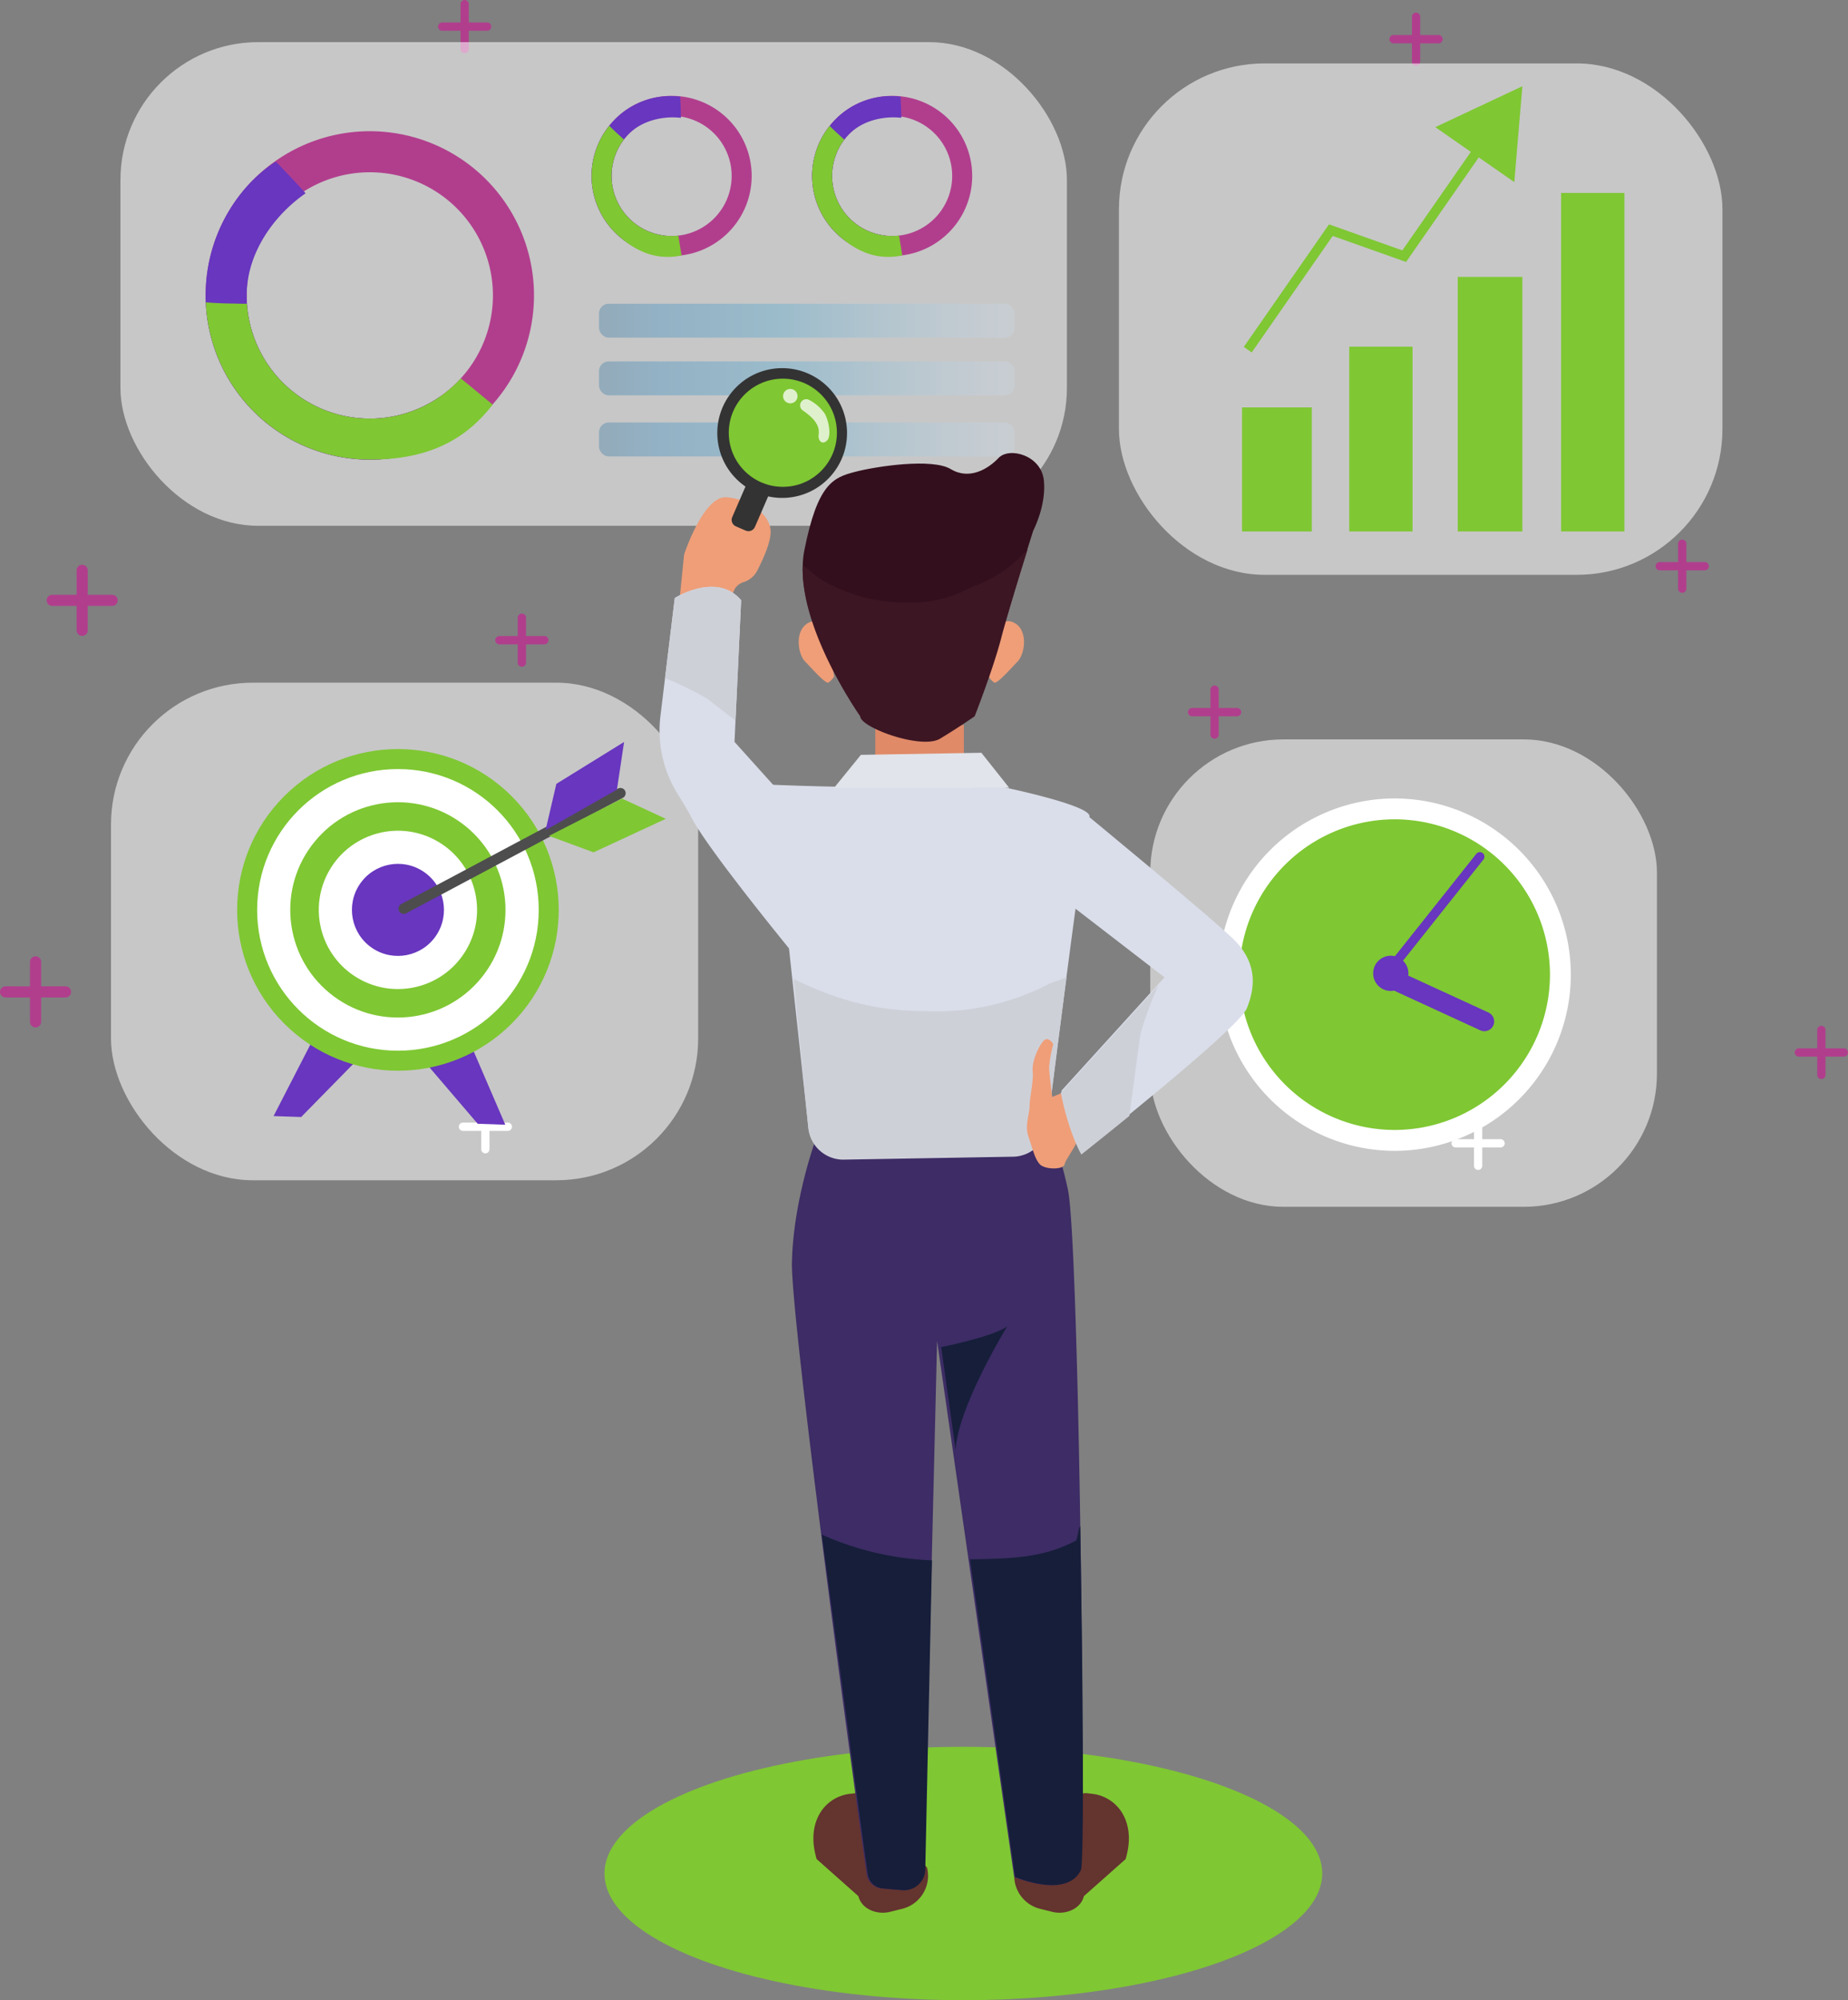 <svg xmlns="http://www.w3.org/2000/svg" xmlns:xlink="http://www.w3.org/1999/xlink" width="356.811" height="386.106" viewBox="0 0 356.811 386.106"><rect x="0" y="0" width="356.811" height="386.106" fill="#808080" stroke="none"/><defs><linearGradient id="a" y1="0.5" x2="1" y2="0.5" gradientUnits="objectBoundingBox"><stop offset="0.006" stop-color="#005b97"/><stop offset="0.135" stop-color="#0075be"/><stop offset="0.433" stop-color="#1e9cd7"/><stop offset="0.535" stop-color="#46abdd"/><stop offset="0.693" stop-color="#7fc2e7"/><stop offset="0.829" stop-color="#a9d2ee"/><stop offset="0.936" stop-color="#c2dcf2"/><stop offset="1" stop-color="#cce0f4"/></linearGradient></defs><g transform="translate(3058.121 6629.117)"><g transform="translate(-3106.685 -5881.898)"><path d="M70.764-625.851H66.047v-4.717a1.075,1.075,0,0,0-1.073-1.072,1.074,1.074,0,0,0-1.072,1.072v4.717H59.187a1.075,1.075,0,0,0-1.073,1.072,1.076,1.076,0,0,0,1.073,1.073H63.9v4.716a1.074,1.074,0,0,0,1.072,1.072,1.075,1.075,0,0,0,1.073-1.072v-4.716h4.717a1.075,1.075,0,0,0,1.072-1.073A1.075,1.075,0,0,0,70.764-625.851Z" transform="translate(-0.541 -6.553)" fill="#b13e8d"/><path d="M61.213-545.724H56.5v-4.717a1.075,1.075,0,0,0-1.072-1.072,1.075,1.075,0,0,0-1.072,1.072v4.717H49.637a1.076,1.076,0,0,0-1.073,1.072,1.075,1.075,0,0,0,1.073,1.072h4.717v4.716a1.075,1.075,0,0,0,1.072,1.072,1.075,1.075,0,0,0,1.072-1.072v-4.716h4.717a1.075,1.075,0,0,0,1.073-1.072A1.076,1.076,0,0,0,61.213-545.724Z" transform="translate(0 -11.096)" fill="#b13e8d"/><path d="M159.41-617.322h-3.537v-3.537a.806.806,0,0,0-.8-.8.806.806,0,0,0-.8.8v3.537h-3.537a.807.807,0,0,0-.8.8.807.807,0,0,0,.8.8h3.537v3.537a.806.806,0,0,0,.8.8.806.806,0,0,0,.8-.8v-3.537h3.537a.807.807,0,0,0,.8-.8A.807.807,0,0,0,159.41-617.322Z" transform="translate(-5.747 -7.119)" fill="#b13e8d"/><path d="M147.7-742.877h-3.537v-3.537a.807.807,0,0,0-.8-.8.807.807,0,0,0-.8.8v3.537h-3.537a.806.806,0,0,0-.8.8.806.806,0,0,0,.8.8h3.537v3.537a.806.806,0,0,0,.8.8.806.806,0,0,0,.8-.8v-3.537H147.7a.806.806,0,0,0,.8-.8A.806.806,0,0,0,147.7-742.877Z" transform="translate(-5.083 0)" fill="#b13e8d"/><path d="M301.2-602.6h-3.537v-3.537a.806.806,0,0,0-.8-.8.806.806,0,0,0-.8.8v3.537h-3.537a.807.807,0,0,0-.8.8.807.807,0,0,0,.8.8h3.537v3.537a.806.806,0,0,0,.8.8.806.806,0,0,0,.8-.8v-3.537H301.2a.807.807,0,0,0,.8-.8A.807.807,0,0,0,301.2-602.6Z" transform="translate(-13.786 -7.953)" fill="#b13e8d"/><path d="M396.917-632.463h-3.537V-636a.807.807,0,0,0-.8-.8.807.807,0,0,0-.8.8v3.537h-3.537a.806.806,0,0,0-.8.8.806.806,0,0,0,.8.8h3.537v3.537a.806.806,0,0,0,.8.8.806.806,0,0,0,.8-.8v-3.537h3.537a.806.806,0,0,0,.8-.8A.806.806,0,0,0,396.917-632.463Z" transform="translate(-19.213 -6.26)" fill="#b13e8d"/><path d="M151.948-517.755H148.41v-3.537a.807.807,0,0,0-.8-.8.807.807,0,0,0-.8.8v3.537h-3.537a.806.806,0,0,0-.8.8.806.806,0,0,0,.8.8H146.8v3.537a.806.806,0,0,0,.8.8.806.806,0,0,0,.8-.8v-3.537h3.537a.806.806,0,0,0,.8-.8A.806.806,0,0,0,151.948-517.755Z" transform="translate(-5.324 -12.764)" fill="#fff"/><path d="M355.139-514.366H351.6V-517.9a.807.807,0,0,0-.8-.8.807.807,0,0,0-.8.8v3.537h-3.537a.807.807,0,0,0-.8.8.807.807,0,0,0,.8.8h3.537v3.537a.806.806,0,0,0,.8.8.806.806,0,0,0,.8-.8v-3.537h3.537a.806.806,0,0,0,.8-.8A.806.806,0,0,0,355.139-514.366Z" transform="translate(-16.844 -12.956)" fill="#fff"/><path d="M342.441-740.308H338.9v-3.537a.806.806,0,0,0-.8-.8.806.806,0,0,0-.8.8v3.537h-3.537a.806.806,0,0,0-.8.8.806.806,0,0,0,.8.8H337.3v3.537a.806.806,0,0,0,.8.8.807.807,0,0,0,.8-.8V-738.7h3.537a.806.806,0,0,0,.8-.8A.806.806,0,0,0,342.441-740.308Z" transform="translate(-16.124 -0.146)" fill="#b13e8d"/><path d="M425.4-532.956H421.86v-3.537a.806.806,0,0,0-.8-.8.806.806,0,0,0-.8.8v3.537h-3.537a.806.806,0,0,0-.8.8.806.806,0,0,0,.8.8h3.537v3.537a.806.806,0,0,0,.8.8.806.806,0,0,0,.8-.8v-3.537H425.4a.806.806,0,0,0,.8-.8A.806.806,0,0,0,425.4-532.956Z" transform="translate(-20.828 -11.902)" fill="#b13e8d"/><g transform="translate(270.656 -604.49)"><rect width="97.828" height="90.23" rx="25.72" fill="#fff" opacity="0.56"/><g transform="translate(13.179 11.398)"><circle cx="31.998" cy="31.998" r="31.998" transform="translate(2.015 2.015)" fill="#7fc733"/><path d="M331.99-515.8a34.052,34.052,0,0,1-34.014-34.015,34.051,34.051,0,0,1,34.014-34.014A34.052,34.052,0,0,1,366-549.814,34.053,34.053,0,0,1,331.99-515.8Zm0-64a30.017,30.017,0,0,0-29.983,29.983,30.017,30.017,0,0,0,29.983,29.983,30.016,30.016,0,0,0,29.983-29.983A30.017,30.017,0,0,0,331.99-579.8Z" transform="translate(-297.976 583.828)" fill="#fff"/><circle cx="3.401" cy="3.401" r="3.401" transform="translate(29.166 36.291) rotate(-76.717)" fill="#6836bf"/><path d="M350.962-572.654h0a.885.885,0,0,0-1.24.142l-16.777,21.1a.885.885,0,0,0,.141,1.239h0a.885.885,0,0,0,1.239-.141l16.777-21.1A.884.884,0,0,0,350.962-572.654Z" transform="translate(-299.948 583.205)" fill="#6836bf"/><path d="M350.517-537.043l-16.251-7.479a1.894,1.894,0,0,1-.926-2.506h0a1.9,1.9,0,0,1,2.506-.927l16.251,7.478a1.9,1.9,0,0,1,.926,2.507h0A1.9,1.9,0,0,1,350.517-537.043Z" transform="translate(-299.971 581.804)" fill="#6836bf"/></g></g><g transform="translate(69.995 -615.485)"><rect width="113.369" height="96.049" rx="27.379" transform="translate(0 0.048)" fill="#fff" opacity="0.56"/><g transform="translate(11.495 0)"><path d="M114.27-538.832l-9.711,18.867,5.327.182,12.156-12.384Z" transform="translate(-84.665 603.67)" fill="#6836bf"/><path d="M142.592-537.714l8.4,19.486-5.327-.182L134.383-531.6Z" transform="translate(-86.356 603.606)" fill="#6836bf"/><circle cx="31.047" cy="31.047" r="31.047" transform="translate(0 43.907) rotate(-45)" fill="#7fc733"/><circle cx="27.184" cy="27.184" r="27.184" transform="translate(16.723 16.723)" fill="#fff"/><circle cx="20.788" cy="20.788" r="20.788" transform="matrix(0.635, -0.772, 0.772, 0.635, 14.647, 46.754)" fill="#7fc733"/><circle cx="15.28" cy="15.28" r="15.28" transform="translate(22.966 49.241) rotate(-59.29)" fill="#fff"/><circle cx="8.884" cy="8.884" r="8.884" transform="translate(31.587 46.368) rotate(-56.297)" fill="#6836bf"/><g transform="translate(44.018 11.495)"><path d="M130.252-562.2h0a1.011,1.011,0,0,0,1.367.417l41.835-22.285a1.011,1.011,0,0,0,.417-1.367h0a1.011,1.011,0,0,0-1.367-.417l-41.835,22.285A1.01,1.01,0,0,0,130.252-562.2Z" transform="translate(-130.133 594.847)" fill="#4d4d4d"/><path d="M174.013-586.184l1.381-9.2-13.076,8.087-2.083,8.936Z" transform="translate(-131.84 595.381)" fill="#6836bf"/><path d="M175.041-583.8l8.44,3.906-13.946,6.472-8.609-3.176Z" transform="translate(-131.879 594.724)" fill="#7fc733"/></g></g></g><g transform="translate(71.819 -739.086)"><rect width="182.745" height="93.366" rx="26.614" fill="#fff" opacity="0.56"/><rect width="80.247" height="6.551" rx="1.867" transform="translate(92.399 50.495)" opacity="0.26" fill="url(#a)"/><rect width="80.247" height="6.551" rx="1.867" transform="translate(92.399 61.632)" opacity="0.26" fill="url(#a)"/><rect width="80.247" height="6.551" rx="1.867" transform="translate(92.399 73.423)" opacity="0.26" fill="url(#a)"/><g transform="translate(16.451 17.196)"><path d="M122.353-720.367a31.7,31.7,0,0,0-31.7,31.7,31.7,31.7,0,0,0,31.7,31.7,31.7,31.7,0,0,0,31.7-31.7A31.7,31.7,0,0,0,122.353-720.367Zm0,55.468a23.772,23.772,0,0,1-23.772-23.772,23.772,23.772,0,0,1,23.772-23.772,23.772,23.772,0,0,1,23.772,23.772A23.772,23.772,0,0,1,122.353-664.9Z" transform="translate(-90.657 720.367)" fill="#b13e8d"/><path d="M139.527-665.98l-3.628-2.8a23.663,23.663,0,0,1-13.546,4.236,23.772,23.772,0,0,1-23.772-23.772c0-8.1,5.172-15.413,11.358-19.7,0-.161-5.705-6.128-5.705-6.128-6.763,4.226-13.577,13.626-13.577,25.832a31.7,31.7,0,0,0,31.7,31.7,31.568,31.568,0,0,0,20.518-7.539Q141.185-665.022,139.527-665.98Z" transform="translate(-90.657 720.015)" fill="#6836bf"/><path d="M139.915-670.663a23.713,23.713,0,0,1-17.561,7.749,23.772,23.772,0,0,1-23.717-22.165q-1.215.007-2.444-.038-2.782-.009-5.505-.233a31.7,31.7,0,0,0,31.666,30.359c10.247,0,17.926-3.075,23.719-10.618C146.074-665.608,139.939-670.686,139.915-670.663Z" transform="translate(-90.659 718.382)" fill="#7fc733"/></g><g transform="translate(90.966 10.371)"><path d="M195.3-723.764a15.456,15.456,0,0,0-21.811,1.424,15.456,15.456,0,0,0,1.424,21.811,15.455,15.455,0,0,0,21.811-1.423A15.457,15.457,0,0,0,195.3-723.764Zm-17.838,20.331a11.591,11.591,0,0,1-1.069-16.358,11.592,11.592,0,0,1,16.359-1.069,11.593,11.593,0,0,1,1.068,16.359A11.591,11.591,0,0,1,177.462-703.433Z" transform="translate(-169.65 727.602)" fill="#b13e8d"/><path d="M184.216-698.435q-.214-1.1-.428-2.194a11.526,11.526,0,0,1-6.327-2.8,11.591,11.591,0,0,1-1.069-16.358c2.605-2.969,6.852-3.986,10.5-3.569.052-.059-.12-4.082-.12-4.082a15.034,15.034,0,0,0-13.285,5.1,15.456,15.456,0,0,0,1.424,21.811,15.387,15.387,0,0,0,9.945,3.836Q184.516-697.55,184.216-698.435Z" transform="translate(-169.65 727.601)" fill="#6836bf"/><path d="M186.39-700.279a11.557,11.557,0,0,1-8.928-2.807,11.591,11.591,0,0,1-1.565-15.751q-.449-.388-.884-.8-1.017-.9-1.943-1.855a15.455,15.455,0,0,0,1.843,21.311c3.755,3.3,7.56,4.638,12.109,3.736C187.022-696.445,186.406-700.28,186.39-700.279Z" transform="translate(-169.65 727.255)" fill="#7fc733"/></g><g transform="translate(133.545 10.372)"><path d="M240.406-723.792a15.456,15.456,0,0,0-21.807,1.486,15.454,15.454,0,0,0,1.486,21.806,15.453,15.453,0,0,0,21.806-1.485A15.455,15.455,0,0,0,240.406-723.792Zm-17.781,20.381a11.591,11.591,0,0,1-1.114-16.355,11.591,11.591,0,0,1,16.355-1.114,11.591,11.591,0,0,1,1.114,16.355A11.591,11.591,0,0,1,222.625-703.411Z" transform="translate(-214.789 727.602)" fill="#b13e8d"/><path d="M229.394-698.432l-.435-2.193a11.53,11.53,0,0,1-6.334-2.785,11.591,11.591,0,0,1-1.114-16.355c2.6-2.976,6.841-4.005,10.49-3.6.052-.058-.131-4.08-.131-4.08a15.033,15.033,0,0,0-13.27,5.139,15.454,15.454,0,0,0,1.486,21.806,15.39,15.39,0,0,0,9.956,3.808Q229.7-697.547,229.394-698.432Z" transform="translate(-214.789 727.601)" fill="#6836bf"/><path d="M231.561-700.281a11.556,11.556,0,0,1-8.936-2.782,11.592,11.592,0,0,1-1.609-15.747q-.449-.386-.886-.8-1.02-.9-1.948-1.85a15.454,15.454,0,0,0,1.9,21.305c3.765,3.286,7.572,4.617,12.119,3.7C232.2-696.449,231.577-700.282,231.561-700.281Z" transform="translate(-214.789 727.253)" fill="#7fc733"/></g></g><g transform="translate(165.273 -659.766)"><ellipse cx="69.295" cy="24.457" rx="69.295" ry="24.457" transform="translate(0 249.739)" fill="#7fc733"/><g transform="translate(10.636)"><path d="M216.462-376.637a7.8,7.8,0,0,1,5.7-3.514l1.067-.125a3.512,3.512,0,0,1,3.31,2.126L237-365.895a6.57,6.57,0,0,1-4.774,7.938l-2.388.594c-2.513.625-5.479-.522-6.1-3.035l-8.06-7.153C215.429-368.529,214.036-372.811,216.462-376.637Z" transform="translate(-185.348 638.963)" fill="#64342f"/><path d="M276.888-376.637a7.8,7.8,0,0,0-5.7-3.514l-1.066-.125a3.512,3.512,0,0,0-3.31,2.126l-10.46,12.255a6.57,6.57,0,0,0,4.774,7.938l2.388.594c2.513.625,5.479-.522,6.1-3.035l8.06-7.153C277.921-368.529,279.314-372.811,276.888-376.637Z" transform="translate(-187.679 638.963)" fill="#64342f"/><path d="M215.269-514.128s-4.353,11.736-4.609,23.758c-.232,10.89,12.126,102.678,14.456,118.151A3.192,3.192,0,0,0,228-369.513l3.785.323a4.077,4.077,0,0,0,4.42-4.18L238.687-475.2l14.881,103.466s9.936,4.287,12.676-1.3c1.262-2.573-.1-121.269-2.3-131.393s-3.778-10.539-3.778-10.539Z" transform="translate(-185.099 646.598)" fill="#3d2c65"/><path d="M223.974-603.873s-13.358-18.907-10.789-31.871,5.651-14.046,9.761-15.126,14.9-2.7,18.5-.54,7.193,0,9.247-2.16,8.22-.54,8.734,4.321-2.054,9.724-2.054,9.724S252.745-624.94,251.2-619s-5.137,15.126-5.137,15.126-3.083,2.161-6.68,4.321S223.974-601.711,223.974-603.873Z" transform="translate(-185.224 654.51)" fill="#330f1d"/><path d="M252.519-618.108s1.009-3.08,3.515-1.582,1.9,5.907.49,7.364-3.961,4.373-4.517,4.073a4.046,4.046,0,0,1-1.108-1.189Z" transform="translate(-187.381 652.559)" fill="#ef9e78"/><path d="M217.275-618.108s-1.008-3.08-3.514-1.582-1.9,5.907-.491,7.364,3.961,4.373,4.518,4.073a4.06,4.06,0,0,0,1.108-1.189Z" transform="translate(-185.178 652.559)" fill="#ef9e78"/><rect width="17.1" height="16.305" transform="translate(41.658 52.493)" fill="#e08a68"/><path d="M256.234-634.768a24.843,24.843,0,0,1-10.71,7.235A24.055,24.055,0,0,1,232.7-624.52a31.892,31.892,0,0,1-16.8-4.777l-3.03-2.461c-.521,12.734,11.1,29.181,11.1,29.181,0,2.161,11.817,6.482,15.413,4.321s6.68-4.321,6.68-4.321,3.6-9.183,5.137-15.126c1.073-4.135,3.638-12.456,5.1-17.134Z" transform="translate(-185.224 653.394)" fill="#3d1623"/><path d="M221.245-586.239h29.667s17.483,3.6,16.952,5.766c-1.133,4.624-6.127,43.854-8.061,59.213a6.847,6.847,0,0,1-6.459,6.229l-33.113.573a6.8,6.8,0,0,1-6.639-6.017l-7.158-66.159S216.3-586.239,221.245-586.239Z" transform="translate(-184.86 650.661)" fill="#dadeea"/><path d="M219.293-586.41l5.17-6.363,23.264-.4,5.369,6.76Z" transform="translate(-185.589 651.032)" fill="#e1e4ea"/><path d="M260.488-546.056a46.861,46.861,0,0,1-23.975,5.359c-9.593-.029-17.039-2.1-25.518-6.212l2.856,28.865a6.805,6.805,0,0,0,6.639,6.017L253.6-512.6a6.849,6.849,0,0,0,6.459-6.229c.832-6.605,2.229-17.624,3.642-28.407C262.652-546.808,261.582-546.411,260.488-546.056Z" transform="translate(-185.118 648.427)" fill="#ced0d8"/><g transform="translate(70.943 68.798)"><path d="M266.634-524.644l-2.983,1.23s-.6-4.394-.6-5.8a25.127,25.127,0,0,1,.8-4.394s-.994-1.757-1.988-.527-2.188,4.042-1.988,5.8-.6,5.1-.6,6.679-.994,3.691-.2,5.976,1.192,4.218,2.187,5.272,4.573,1.055,4.772,0,3.182-4.745,2.585-5.624S266.634-524.644,266.634-524.644Z" transform="translate(-258.77 578.912)" fill="#ef9e78"/><path d="M269.421-581.577s27.343,22.481,30.223,25.649c3.977,4.375,3.579,8.749,1.988,12.726s-31.814,27.837-31.814,27.837-2.387-3.977-3.977-11.93l19.884-21.872-19.089-14.714Z" transform="translate(-259.171 581.577)" fill="#dadeea"/></g><path d="M241.215-471.785s9.942-1.989,12.726-3.977c0,0-9.544,15.51-9.942,23.861Z" transform="translate(-186.832 644.375)" fill="#161e3a"/><path d="M238.039-428.212a57.365,57.365,0,0,1-21.275-4.97c3.615,26.325,7.6,56.968,8.9,65.6a3.191,3.191,0,0,0,2.888,2.705l3.785.323a4.076,4.076,0,0,0,4.419-4.18Z" transform="translate(-185.445 641.961)" fill="#161e3a"/><path d="M267.514-432.083c-6.571,3.452-12.922,3.437-20.4,3.577l8.717,61.313s9.936,4.287,12.676-1.3c.672-1.371.43-35.5-.117-66.375C268.045-434.746,267.866-432.2,267.514-432.083Z" transform="translate(-187.166 642.057)" fill="#161e3a"/><path d="M284.558-545.621a64.137,64.137,0,0,0-3.521,9.589l-2.1,15.648c-5.217,4.252-9.275,7.456-9.275,7.456s-2.386-3.977-3.976-11.931Z" transform="translate(-188.219 648.336)" fill="#ced0d8"/><path d="M188.51-634.417s3.731-11.36,8.166-11.045,8.564,3.425,8.545,6.7c-.012,2.142-1.555,5.469-2.622,7.519a4.472,4.472,0,0,1-2.526,2.143,3.081,3.081,0,0,0-1.763,1.293c-.779,1.442-3.039,8.663-3.039,8.663l-8.091-2.071Z" transform="translate(-183.768 653.997)" fill="#ef9e78"/><path d="M186.5-624.972s8.117-5.126,12.817.427L198.037-597.2l7.69,8.544,3.985,32.733s-16.374-19.916-19.791-26.325c-.919-1.722-1.869-3.322-2.767-4.74a23.2,23.2,0,0,1-3.419-15.216Z" transform="translate(-183.563 652.957)" fill="#dadeea"/><path d="M192.856-605.508l5.437,4.2,1.09-23.238c-4.7-5.553-12.817-.427-12.817-.427l-1.881,15.461A64.3,64.3,0,0,1,192.856-605.508Z" transform="translate(-183.627 652.957)" fill="#ced0d8"/></g></g><g transform="translate(181.898 -681.316)"><circle cx="12.527" cy="12.527" r="12.527" transform="translate(0 18.704) rotate(-48.292)" fill="#333"/><path d="M0,0H4.772a0,0,0,0,1,0,0V9.178a1.36,1.36,0,0,1-1.36,1.36H1.36A1.36,1.36,0,0,1,0,9.178V0A0,0,0,0,1,0,0Z" transform="translate(11.699 25.493) rotate(23.448)" fill="#333"/><circle cx="10.439" cy="10.439" r="10.439" transform="translate(7.378 7.196)" fill="#7fc733"/><g transform="translate(17.865 9.173)" opacity="0.75"><path d="M214.095-665.383a1.19,1.19,0,0,0-1.259,2.015c.024.018.048.035.074.052,2.5,1.735,3.2,3.121,3.008,4.556s.826,2.092,1.666,1.156.226-4.02-.551-5.225A8.483,8.483,0,0,0,214.095-665.383Z" transform="translate(-209.048 667.512)" fill="#fff"/><path d="M211.521-665.685a1.392,1.392,0,0,1-1.831.724,1.392,1.392,0,0,1-.724-1.831,1.392,1.392,0,0,1,1.831-.723A1.391,1.391,0,0,1,211.521-665.685Z" transform="translate(-208.851 667.631)" fill="#fff"/></g></g><g transform="translate(264.609 -734.977)"><rect width="116.523" height="98.721" rx="28.14" fill="#fff" opacity="0.56"/><g transform="translate(23.766 4.402)"><rect width="13.468" height="23.944" transform="translate(0 62.002)" fill="#7fc733"/><rect width="12.221" height="35.666" transform="translate(20.701 50.28)" fill="#7fc733"/><rect width="12.471" height="49.134" transform="translate(41.652 36.811)" fill="#7fc733"/><rect width="12.221" height="65.346" transform="translate(61.605 20.6)" fill="#7fc733"/><path d="M356.939-729.575l-16.815,7.9,6.863,4.773-13.227,19.02-14.156-5.03-16.456,23.662,1.53,1.064,15.643-22.493,14.156,5.03,14.04-20.188,6.863,4.773Z" transform="translate(-302.809 729.575)" fill="#7fc733"/></g></g></g></g></svg>